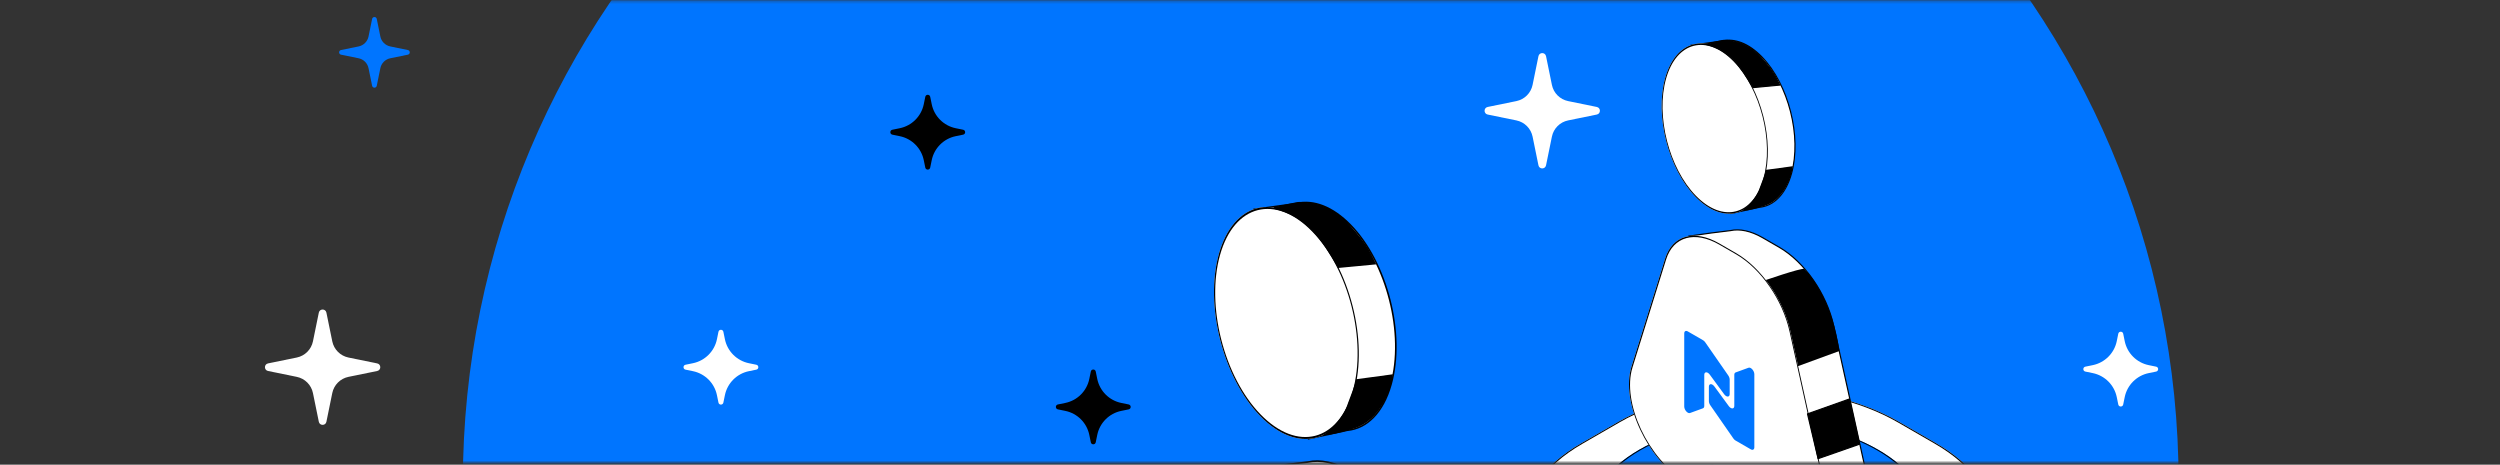 <svg width="920" height="171" viewBox="0 0 920 171" fill="none" xmlns="http://www.w3.org/2000/svg">
<rect x="0" y="0" width="920" height="171" fill="#333333" stroke="none"/>
<mask id="mask0_969_476" style="mask-type:alpha" maskUnits="userSpaceOnUse" x="0" y="0" width="920" height="171">
<rect x="0.531" y="0.271" width="918.619" height="169.995" rx="36" fill="#0075FF"/>
</mask>
<g mask="url(#mask0_969_476)">
<mask id="mask1_969_476" style="mask-type:alpha" maskUnits="userSpaceOnUse" x="80" y="-40" width="811" height="384">
<rect x="80.004" y="-39.653" width="810.597" height="383.15" rx="36" fill="#0075FF"/>
</mask>
<g mask="url(#mask1_969_476)">
<path d="M801.737 177.759C801.737 352.12 660.39 493.467 486.03 493.467C311.669 493.467 170.322 352.12 170.322 177.759C170.322 3.399 311.669 -137.948 486.03 -137.948C660.39 -137.948 801.737 3.399 801.737 177.759Z" fill="#0075FF"/>
<path d="M340.506 35.623C340.707 34.638 342.115 34.638 342.316 35.623L342.872 38.343C343.783 42.797 347.263 46.278 351.717 47.188L354.437 47.744C355.423 47.945 355.423 49.353 354.437 49.555L351.717 50.111C347.263 51.021 343.783 54.501 342.872 58.955L342.316 61.676C342.115 62.661 340.707 62.661 340.506 61.676L339.95 58.955C339.039 54.501 335.559 51.021 331.105 50.111L328.384 49.555C327.399 49.353 327.399 47.945 328.384 47.744L331.105 47.188C335.559 46.278 339.039 42.797 339.95 38.343L340.506 35.623Z" fill="black"/>
<path d="M401.422 136.718C401.623 135.733 403.031 135.733 403.232 136.718L403.788 139.439C404.699 143.893 408.179 147.373 412.633 148.283L415.353 148.839C416.339 149.041 416.339 150.449 415.353 150.65L412.633 151.206C408.179 152.116 404.699 155.597 403.788 160.051L403.232 162.771C403.031 163.756 401.623 163.756 401.422 162.771L400.866 160.051C399.955 155.597 396.475 152.116 392.021 151.206L389.301 150.65C388.315 150.449 388.315 149.041 389.3 148.839L392.021 148.283C396.475 147.373 399.955 143.893 400.866 139.439L401.422 136.718Z" fill="black"/>
<path d="M779.527 122.81C779.728 121.824 781.136 121.824 781.338 122.81L781.894 125.53C782.804 129.984 786.285 133.464 790.738 134.375L793.459 134.931C794.444 135.132 794.444 136.54 793.459 136.741L790.738 137.297C786.285 138.208 782.804 141.688 781.894 146.142L781.338 148.862C781.136 149.848 779.728 149.848 779.527 148.862L778.971 146.142C778.061 141.688 774.58 138.208 770.126 137.297L767.406 136.741C766.421 136.54 766.421 135.132 767.406 134.931L770.126 134.375C774.58 133.464 778.061 129.984 778.971 125.53L779.527 122.81Z" fill="white"/>
<path d="M264.393 122.101C264.595 121.116 266.002 121.116 266.204 122.101L266.76 124.822C267.67 129.275 271.151 132.756 275.604 133.666L278.325 134.222C279.31 134.424 279.31 135.832 278.325 136.033L275.604 136.589C271.151 137.499 267.67 140.98 266.76 145.434L266.204 148.154C266.002 149.139 264.595 149.139 264.393 148.154L263.837 145.434C262.927 140.98 259.446 137.499 254.993 136.589L252.272 136.033C251.287 135.832 251.287 134.424 252.272 134.222L254.993 133.666C259.446 132.756 262.927 129.275 263.837 124.822L264.393 122.101Z" fill="white"/>
<path d="M566.15 20.676C566.461 19.157 568.631 19.157 568.941 20.676L571.101 31.241C571.714 34.243 574.06 36.589 577.062 37.203L587.627 39.362C589.146 39.672 589.146 41.843 587.627 42.153L577.062 44.313C574.06 44.926 571.714 47.272 571.101 50.274L568.942 60.839C568.631 62.358 566.461 62.358 566.15 60.839L563.991 50.274C563.377 47.272 561.031 44.926 558.029 44.313L547.464 42.153C545.945 41.843 545.945 39.672 547.464 39.362L558.029 37.203C561.031 36.589 563.377 34.243 563.991 31.241L566.15 20.676Z" fill="white"/>
<path d="M117.326 115.046C117.637 113.527 119.807 113.527 120.117 115.046L122.277 125.611C122.89 128.613 125.236 130.959 128.238 131.573L138.803 133.732C140.322 134.043 140.322 136.213 138.803 136.523L128.238 138.683C125.236 139.296 122.89 141.642 122.277 144.644L120.117 155.209C119.807 156.728 117.637 156.728 117.326 155.209L115.167 144.644C114.553 141.642 112.207 139.296 109.205 138.683L98.64 136.523C97.121 136.213 97.121 134.043 98.64 133.732L109.205 131.573C112.207 130.959 114.553 128.613 115.167 125.611L117.326 115.046Z" fill="white"/>
<path d="M136.939 6.967C137.129 6.037 138.459 6.037 138.649 6.967L139.971 13.438C140.347 15.276 141.784 16.713 143.622 17.089L150.092 18.411C151.023 18.601 151.023 19.93 150.092 20.12L143.622 21.443C141.784 21.819 140.347 23.255 139.971 25.094L138.649 31.564C138.459 32.494 137.129 32.494 136.939 31.564L135.617 25.094C135.241 23.255 133.804 21.819 131.966 21.443L125.496 20.12C124.565 19.93 124.565 18.601 125.496 18.411L131.966 17.089C133.804 16.713 135.241 15.276 135.617 13.438L136.939 6.967Z" fill="#0075FF"/>
<path d="M589.419 193.734C617.912 177.283 664.108 177.283 692.601 193.734L706.242 201.61C734.735 218.06 734.735 244.732 706.242 261.182L692.482 269.126C663.989 285.577 617.793 285.577 589.3 269.126L575.659 261.25C547.166 244.8 547.166 218.129 575.659 201.678L589.419 193.734Z" fill="black"/>
<path d="M595.603 155.206C624.096 138.755 670.292 138.755 698.785 155.206L712.427 163.082C740.92 179.532 740.92 206.204 712.427 222.654L698.667 230.598C670.174 247.049 623.978 247.049 595.485 230.598L581.843 222.722C553.35 206.272 553.35 179.601 581.843 163.15L595.603 155.206Z" fill="white"/>
<path fill-rule="evenodd" clip-rule="evenodd" d="M712.048 163.301L698.406 155.425C670.123 139.095 624.266 139.095 595.983 155.425L582.223 163.369C553.939 179.699 553.939 206.174 582.223 222.503L595.864 230.379C624.148 246.709 670.004 246.709 698.287 230.379L712.048 222.435C740.331 206.106 740.331 179.63 712.048 163.301ZM698.785 155.206C670.292 138.755 624.096 138.755 595.603 155.206L581.843 163.15C553.35 179.601 553.35 206.272 581.843 222.722L595.485 230.598C623.978 247.049 670.174 247.049 698.667 230.598L712.427 222.654C740.92 206.204 740.92 179.532 712.427 163.082L698.785 155.206Z" fill="black"/>
<path d="M603.256 165.497C627.53 151.482 666.886 151.482 691.16 165.497C715.434 179.511 715.434 202.234 691.16 216.248C666.886 230.263 627.53 230.263 603.256 216.248C578.982 202.234 578.982 179.511 603.256 165.497Z" fill="#0075FF"/>
<path fill-rule="evenodd" clip-rule="evenodd" d="M603.635 165.716C579.571 179.609 579.571 202.135 603.635 216.029C627.7 229.923 666.716 229.923 690.781 216.029C714.845 202.135 714.845 179.609 690.781 165.716C666.716 151.822 627.7 151.822 603.635 165.716ZM691.16 165.497C666.886 151.482 627.53 151.482 603.256 165.497C578.982 179.511 578.982 202.234 603.256 216.248C627.53 230.263 666.886 230.263 691.16 216.248C715.434 202.234 715.434 179.511 691.16 165.497Z" fill="black"/>
<path fill-rule="evenodd" clip-rule="evenodd" d="M647.433 76.278C652.662 75.806 657.102 71.56 659.254 63.92C663.092 50.29 658.19 31.021 648.305 20.883C643.459 15.912 638.314 14.059 633.877 15.067L622.293 16.672L624.235 24.841C623.95 25.588 623.69 26.376 623.457 27.204C619.619 40.834 624.521 60.102 634.406 70.241C634.676 70.518 634.947 70.786 635.219 71.043L637.005 78.557L647.433 76.278Z" fill="white"/>
<path fill-rule="evenodd" clip-rule="evenodd" d="M648.148 21.035C643.334 16.097 638.263 14.295 633.926 15.28L633.917 15.282L622.562 16.856L624.464 24.856L624.44 24.919C624.158 25.66 623.9 26.442 623.668 27.263C621.762 34.032 622.024 42.217 623.998 49.978C625.973 57.738 629.654 65.053 634.563 70.088C634.831 70.363 635.101 70.629 635.37 70.884L635.418 70.929L637.169 78.296L647.4 76.061L647.414 76.06C652.518 75.599 656.906 71.45 659.043 63.86C660.949 57.091 660.688 48.907 658.713 41.146C656.739 33.385 653.058 26.071 648.148 21.035ZM633.838 14.851C638.374 13.825 643.587 15.73 648.462 20.73C653.437 25.833 657.149 33.222 659.138 41.038C661.126 48.853 661.397 57.118 659.465 63.979C657.301 71.662 652.813 76.006 647.467 76.495L636.842 78.816L635.022 71.157C634.763 70.911 634.506 70.657 634.25 70.394C629.274 65.29 625.562 57.901 623.574 50.086C621.585 42.27 621.315 34.005 623.247 27.145C623.475 26.334 623.729 25.561 624.007 24.826L622.025 16.488L633.838 14.851Z" fill="black"/>
<path d="M649.245 66.006C645.338 79.879 634.015 82.76 623.954 72.44C613.892 62.121 608.903 42.508 612.809 28.635C616.716 14.762 628.039 11.881 638.1 22.201C648.162 32.521 653.151 52.133 649.245 66.006Z" fill="white"/>
<path fill-rule="evenodd" clip-rule="evenodd" d="M624.072 72.019C633.965 82.165 645.098 79.333 648.939 65.693C652.78 52.052 647.874 32.769 637.982 22.623C628.089 12.476 616.956 15.308 613.115 28.949C609.274 42.589 614.18 61.872 624.072 72.019ZM623.954 72.44C634.015 82.76 645.338 79.879 649.245 66.006C653.151 52.133 648.162 32.521 638.1 22.201C628.039 11.881 616.716 14.762 612.809 28.635C608.903 42.508 613.892 62.121 623.954 72.44Z" fill="black"/>
<path d="M634.596 14.855C633.942 14.805 629.797 15.832 627.665 16.289C636.639 18.253 641.043 25.215 645.085 32.244L654.956 31.307C653.534 28.553 653.199 26.874 647.875 20.909C642.031 14.36 635.413 14.918 634.596 14.855Z" fill="black"/>
<path fill-rule="evenodd" clip-rule="evenodd" d="M634.936 15.082C634.776 15.081 634.656 15.079 634.578 15.073C634.522 15.069 634.406 15.076 634.226 15.101C634.051 15.124 633.831 15.161 633.576 15.209C633.066 15.305 632.423 15.442 631.731 15.595C631.131 15.729 630.494 15.875 629.877 16.016C629.446 16.114 629.025 16.211 628.635 16.299C637.045 18.535 641.322 25.272 645.203 32.012L654.613 31.119C654.437 30.77 654.276 30.437 654.118 30.11C653.707 29.256 653.311 28.436 652.691 27.427C651.773 25.932 650.367 24.032 647.71 21.054C644.82 17.815 641.743 16.338 639.291 15.661C637.265 15.101 635.679 15.088 634.936 15.082ZM639.407 15.239C641.93 15.935 645.084 17.453 648.037 20.763C650.704 23.751 652.128 25.673 653.064 27.198C653.696 28.226 654.107 29.078 654.524 29.942C654.723 30.354 654.923 30.769 655.149 31.206L655.298 31.494L644.964 32.475L644.894 32.353C640.849 25.319 636.486 18.444 627.617 16.503L627.618 16.075C628.219 15.946 628.977 15.772 629.773 15.59C630.39 15.449 631.029 15.303 631.636 15.168C632.329 15.014 632.978 14.875 633.496 14.778C633.754 14.73 633.982 14.691 634.168 14.666C634.347 14.642 634.504 14.629 634.612 14.637C634.674 14.642 634.778 14.642 634.92 14.643C635.635 14.648 637.309 14.659 639.407 15.239Z" fill="black"/>
<path d="M647.676 68.87C646.399 73.158 642.747 76.37 641.08 77.44C640.519 77.779 643.748 77.586 649.445 75.759C656.468 73.508 659.42 65.076 659.776 61.161L649.805 62.509C649.703 63.816 648.223 67.324 647.676 68.87Z" fill="black"/>
<path fill-rule="evenodd" clip-rule="evenodd" d="M621.406 86.914C620.918 90.233 624.098 93.279 627.926 95.343L616.281 132.731C612.195 145.851 622.224 167.278 636.238 175.369L658.148 188.019C656.593 190.413 655.069 193.679 655.139 195.794C655.233 198.642 670.498 198.739 678.762 195.457C685.649 193.74 689.295 185.492 686.672 173.629L674.79 119.885C672.187 108.114 664.032 96.349 654.766 90.999L648.615 87.448C644.268 84.938 640.163 84.122 636.761 84.87C633.754 85.174 625.947 86.228 621.406 86.914Z" fill="white"/>
<path fill-rule="evenodd" clip-rule="evenodd" d="M648.505 87.638C644.189 85.146 640.14 84.351 636.807 85.084C636.799 85.086 636.791 85.087 636.782 85.088C633.816 85.388 626.163 86.42 621.601 87.106C621.434 88.625 622.066 90.099 623.214 91.458C624.403 92.864 626.13 94.126 628.029 95.15C628.122 95.2 628.166 95.308 628.135 95.408L616.489 132.796C614.469 139.283 615.933 147.86 619.669 155.843C623.404 163.822 629.388 171.162 636.347 175.18L658.257 187.829C658.309 187.859 658.346 187.909 658.36 187.968C658.374 188.026 658.364 188.088 658.331 188.138C657.56 189.326 656.797 190.729 656.236 192.094C655.673 193.465 655.324 194.776 655.357 195.787C655.365 196.033 655.538 196.291 655.955 196.545C656.369 196.796 656.979 197.014 657.756 197.191C659.306 197.544 661.463 197.72 663.885 197.705C668.73 197.675 674.583 196.881 678.68 195.254C678.689 195.25 678.699 195.247 678.708 195.245C682.072 194.406 684.655 191.973 686.078 188.269C687.503 184.561 687.763 179.579 686.458 173.677L674.575 119.932C671.984 108.213 663.861 96.503 654.656 91.189L648.505 87.638ZM636.726 84.653C640.194 83.894 644.351 84.734 648.724 87.258L654.875 90.809C664.201 96.194 672.389 108.015 675.003 119.838L686.885 173.582C688.203 179.542 687.951 184.616 686.487 188.426C685.023 192.237 682.345 194.784 678.829 195.666C674.663 197.317 668.759 198.113 663.887 198.143C661.449 198.158 659.255 197.981 657.658 197.618C656.862 197.436 656.199 197.205 655.728 196.919C655.26 196.635 654.935 196.267 654.919 195.801C654.883 194.697 655.261 193.317 655.831 191.928C656.373 190.607 657.098 189.258 657.839 188.094L636.128 175.559C629.073 171.486 623.035 164.066 619.273 156.029C615.513 147.995 614.005 139.299 616.071 132.665L627.663 95.449C625.796 94.424 624.082 93.162 622.88 91.741C621.644 90.278 620.932 88.626 621.189 86.882C621.203 86.787 621.277 86.712 621.372 86.698C625.908 86.012 633.704 84.959 636.726 84.653Z" fill="black"/>
<path d="M663.938 98.913C662.105 98.826 650.587 102.733 645.058 104.698L661.532 134.793L676.902 129.164C674.495 111.774 667.155 102.009 663.938 98.913Z" fill="black"/>
<path d="M612.771 95.143C615.448 86.549 623.549 84.299 632.729 89.599L638.879 93.15C648.145 98.499 656.301 110.264 658.903 122.036L670.785 175.78C674.694 193.46 664.678 203.112 650.761 195.077L620.352 177.52C606.337 169.429 596.308 148.001 600.394 134.881L612.771 95.143Z" fill="white"/>
<path fill-rule="evenodd" clip-rule="evenodd" d="M638.879 93.588L632.729 90.037C623.716 84.833 615.762 87.043 613.134 95.48L600.757 135.219C596.745 148.1 606.592 169.138 620.352 177.082L650.761 194.639C664.425 202.528 674.259 193.051 670.421 175.693L658.539 121.949C655.984 110.391 647.977 98.84 638.879 93.588ZM632.729 89.599C623.549 84.299 615.448 86.549 612.771 95.143L600.394 134.881C596.308 148.001 606.337 169.429 620.352 177.52L650.761 195.077C664.678 203.112 674.694 193.46 670.785 175.78L658.903 122.036C656.301 110.264 648.145 98.499 638.879 93.15L632.729 89.599Z" fill="black"/>
<path d="M680.568 146.835L665.165 152.304L669.068 168.783L684.285 163.461L680.568 146.835Z" fill="black"/>
<path fill-rule="evenodd" clip-rule="evenodd" d="M680.674 146.643C680.729 146.674 680.768 146.726 680.782 146.787L684.499 163.413C684.523 163.521 684.462 163.631 684.357 163.667L669.141 168.99C669.082 169.01 669.018 169.005 668.963 168.975C668.909 168.946 668.87 168.894 668.855 168.834L664.952 152.355C664.926 152.246 664.987 152.135 665.092 152.098L680.495 146.629C680.554 146.608 680.619 146.613 680.674 146.643ZM665.424 152.445L669.225 168.496L684.029 163.318L680.408 147.124L665.424 152.445Z" fill="black"/>
<path fill-rule="evenodd" clip-rule="evenodd" d="M495.766 158.337C502.894 157.694 508.948 151.905 511.881 141.489C517.113 122.907 510.43 96.637 496.954 82.815C490.347 76.038 483.334 73.511 477.284 74.885L461.491 77.075L464.139 88.211C463.751 89.23 463.396 90.304 463.078 91.433C457.846 110.015 464.529 136.284 478.005 150.107C478.374 150.485 478.743 150.849 479.114 151.201L481.549 161.444L495.766 158.337Z" fill="white"/>
<path fill-rule="evenodd" clip-rule="evenodd" d="M496.74 83.023C490.176 76.291 483.263 73.834 477.35 75.177L477.338 75.18L461.858 77.325L464.451 88.231L464.418 88.317C464.033 89.328 463.681 90.394 463.366 91.514C460.767 100.743 461.123 111.901 463.815 122.481C466.507 133.062 471.526 143.034 478.219 149.899C478.585 150.274 478.951 150.636 479.319 150.984L479.384 151.046L481.771 161.09L495.72 158.042L495.739 158.04C502.698 157.413 508.679 151.756 511.593 141.408C514.192 132.179 513.835 121.021 511.144 110.441C508.452 99.86 503.433 89.888 496.74 83.023ZM477.23 74.592C483.414 73.193 490.522 75.79 497.167 82.606C503.951 89.564 509.012 99.638 511.722 110.294C514.433 120.949 514.802 132.217 512.168 141.57C509.218 152.045 503.1 157.967 495.811 158.633L481.326 161.798L478.844 151.356C478.492 151.021 478.141 150.674 477.791 150.316C471.008 143.358 465.947 133.284 463.236 122.629C460.526 111.973 460.157 100.705 462.791 91.352C463.102 90.247 463.448 89.193 463.827 88.191L461.125 76.824L477.23 74.592Z" fill="black"/>
<path d="M498.235 144.333C492.909 163.247 477.472 167.175 463.755 153.105C450.038 139.036 443.236 112.298 448.562 93.384C453.888 74.47 469.325 70.542 483.042 84.612C496.759 98.681 503.561 125.419 498.235 144.333Z" fill="white"/>
<path fill-rule="evenodd" clip-rule="evenodd" d="M463.917 152.531C477.404 166.364 492.582 162.502 497.818 143.906C503.055 125.309 496.367 99.02 482.88 85.187C469.393 71.353 454.215 75.215 448.979 93.811C443.742 112.408 450.43 138.697 463.917 152.531ZM463.755 153.105C477.472 167.175 492.909 163.247 498.235 144.333C503.561 125.419 496.759 98.681 483.042 84.612C469.325 70.542 453.888 74.47 448.562 93.384C443.236 112.298 450.038 139.036 463.755 153.105Z" fill="black"/>
<path d="M478.264 74.597C477.372 74.529 471.722 75.929 468.814 76.552C481.049 79.229 487.053 88.722 492.564 98.304L506.021 97.027C504.083 93.273 503.626 90.984 496.367 82.85C488.4 73.922 479.378 74.684 478.264 74.597Z" fill="black"/>
<path fill-rule="evenodd" clip-rule="evenodd" d="M478.728 74.907C478.51 74.905 478.346 74.904 478.24 74.895C478.164 74.89 478.006 74.899 477.76 74.932C477.522 74.964 477.222 75.015 476.875 75.08C476.179 75.21 475.302 75.397 474.359 75.607C473.541 75.789 472.672 75.988 471.831 76.18C471.244 76.314 470.67 76.446 470.138 76.566C481.603 79.614 487.435 88.8 492.726 97.989L505.555 96.771C505.314 96.294 505.096 95.841 504.881 95.395C504.319 94.231 503.78 93.114 502.934 91.737C501.683 89.7 499.767 87.109 496.144 83.049C492.203 78.633 488.008 76.62 484.666 75.696C481.904 74.934 479.741 74.915 478.728 74.907ZM484.825 75.121C488.264 76.07 492.563 78.14 496.59 82.652C500.225 86.726 502.167 89.346 503.443 91.425C504.304 92.826 504.865 93.988 505.434 95.167C505.705 95.728 505.978 96.293 506.286 96.89L506.488 97.283L492.4 98.62L492.304 98.453C486.789 88.864 480.842 79.49 468.75 76.844L468.751 76.26C469.571 76.085 470.604 75.848 471.69 75.6C472.531 75.407 473.402 75.208 474.23 75.024C475.174 74.814 476.059 74.625 476.764 74.493C477.117 74.427 477.428 74.374 477.681 74.341C477.926 74.308 478.14 74.289 478.286 74.3C478.371 74.307 478.513 74.308 478.706 74.309C479.682 74.315 481.964 74.331 484.825 75.121Z" fill="black"/>
<path d="M496.099 148.238C494.358 154.084 489.378 158.463 487.106 159.922C486.34 160.384 490.742 160.121 498.51 157.63C508.084 154.561 512.11 143.065 512.595 137.728L499 139.565C498.861 141.348 496.843 146.13 496.099 148.238Z" fill="black"/>
<path fill-rule="evenodd" clip-rule="evenodd" d="M460.28 172.839C459.616 177.364 463.951 181.516 469.169 184.33L453.293 235.302C447.722 253.189 461.395 282.402 480.502 293.433L510.372 310.679C508.252 313.943 506.175 318.395 506.27 321.279C506.398 325.161 527.209 325.294 538.476 320.82C547.865 318.479 552.836 307.234 549.26 291.061L533.061 217.789C529.513 201.741 518.394 185.701 505.761 178.407L497.376 173.566C491.449 170.145 485.852 169.031 481.215 170.052C477.114 170.466 466.471 171.903 460.28 172.839Z" fill="white"/>
<path fill-rule="evenodd" clip-rule="evenodd" d="M497.227 173.825C491.342 170.427 485.822 169.344 481.279 170.343C481.267 170.346 481.256 170.348 481.244 170.349C477.2 170.757 466.767 172.164 460.547 173.1C460.32 175.171 461.181 177.181 462.747 179.033C464.367 180.95 466.722 182.67 469.311 184.067C469.437 184.134 469.497 184.282 469.454 184.418L453.578 235.391C450.824 244.235 452.819 255.928 457.914 266.812C463.005 277.69 471.164 287.697 480.651 293.175L510.521 310.42C510.592 310.461 510.643 310.529 510.662 310.609C510.681 310.689 510.667 310.773 510.622 310.841C509.571 312.46 508.531 314.373 507.766 316.235C506.999 318.104 506.523 319.891 506.568 321.269C506.579 321.605 506.814 321.956 507.383 322.302C507.947 322.644 508.779 322.942 509.838 323.183C511.952 323.664 514.892 323.905 518.194 323.884C524.8 323.844 532.779 322.761 538.366 320.542C538.378 320.537 538.391 320.533 538.404 320.53C542.99 319.387 546.511 316.069 548.451 311.02C550.394 305.964 550.748 299.172 548.969 291.125L532.769 217.853C529.237 201.875 518.162 185.912 505.612 178.666L497.227 173.825ZM481.167 169.756C485.896 168.721 491.563 169.865 497.525 173.307L505.91 178.149C518.625 185.489 529.789 201.606 533.352 217.724L549.552 290.996C551.348 299.121 551.005 306.039 549.009 311.234C547.013 316.429 543.361 319.902 538.568 321.104C532.888 323.355 524.839 324.441 518.198 324.482C514.873 324.502 511.882 324.261 509.705 323.765C508.62 323.518 507.716 323.203 507.073 322.812C506.436 322.425 505.992 321.923 505.971 321.289C505.922 319.783 506.436 317.902 507.214 316.008C507.953 314.208 508.942 312.368 509.951 310.781L480.352 293.692C470.733 288.138 462.502 278.023 457.373 267.065C452.246 256.113 450.191 244.256 453.008 235.213L468.811 184.475C466.266 183.078 463.929 181.357 462.291 179.418C460.605 177.425 459.636 175.172 459.985 172.795C460.004 172.665 460.105 172.563 460.235 172.543C466.419 171.609 477.047 170.173 481.167 169.756Z" fill="black"/>
<path d="M448.509 184.057C452.158 172.341 463.203 169.273 475.718 176.498L484.103 181.339C496.736 188.633 507.855 204.673 511.403 220.721L527.602 293.993C532.931 318.097 519.276 331.256 500.302 320.302L458.844 296.365C439.737 285.334 426.064 256.121 431.635 238.234L448.509 184.057Z" fill="white"/>
<path fill-rule="evenodd" clip-rule="evenodd" d="M484.103 181.937L475.718 177.096C463.431 170.001 452.587 173.014 449.004 184.517L432.13 238.694C426.66 256.256 440.084 284.938 458.844 295.768L500.302 319.704C518.931 330.46 532.338 317.54 527.106 293.874L510.906 220.602C507.423 204.846 496.506 189.097 484.103 181.937ZM475.718 176.498C463.203 169.273 452.158 172.341 448.509 184.057L431.635 238.234C426.064 256.121 439.737 285.334 458.844 296.365L500.302 320.302C519.276 331.256 532.931 318.097 527.602 293.993L511.403 220.721C507.855 204.673 496.736 188.633 484.103 181.339L475.718 176.498Z" fill="black"/>
<path d="M645.597 137.718C645.597 136.45 644.321 135.013 643.469 135.324L638.701 137.06C638.398 137.171 638.222 137.497 638.222 137.95L638.222 149.367C638.222 150.576 637.049 150.615 636.184 149.435L630.909 142.239C630.043 141.059 628.871 141.098 628.871 142.307L628.871 147.629C628.871 148.104 629.065 148.663 629.395 149.137L637.874 161.35C638.1 161.675 638.373 161.938 638.655 162.1L644.293 165.356C645.013 165.771 645.597 165.434 645.597 164.603L645.597 137.718Z" fill="#0075FF"/>
<path d="M619.798 149.595C619.798 150.864 621.074 152.3 621.925 151.99L626.693 150.253C626.997 150.142 627.173 149.816 627.173 149.363L627.173 137.946C627.173 136.737 628.345 136.698 629.21 137.878L634.486 145.074C635.351 146.254 636.523 146.215 636.523 145.006L636.523 139.684C636.523 139.21 636.329 138.651 636 138.176L627.52 125.963C627.295 125.638 627.021 125.375 626.74 125.213L621.101 121.958C620.381 121.542 619.798 121.879 619.798 122.71L619.798 149.595Z" fill="#0075FF"/>
</g>
</g>
</svg>
